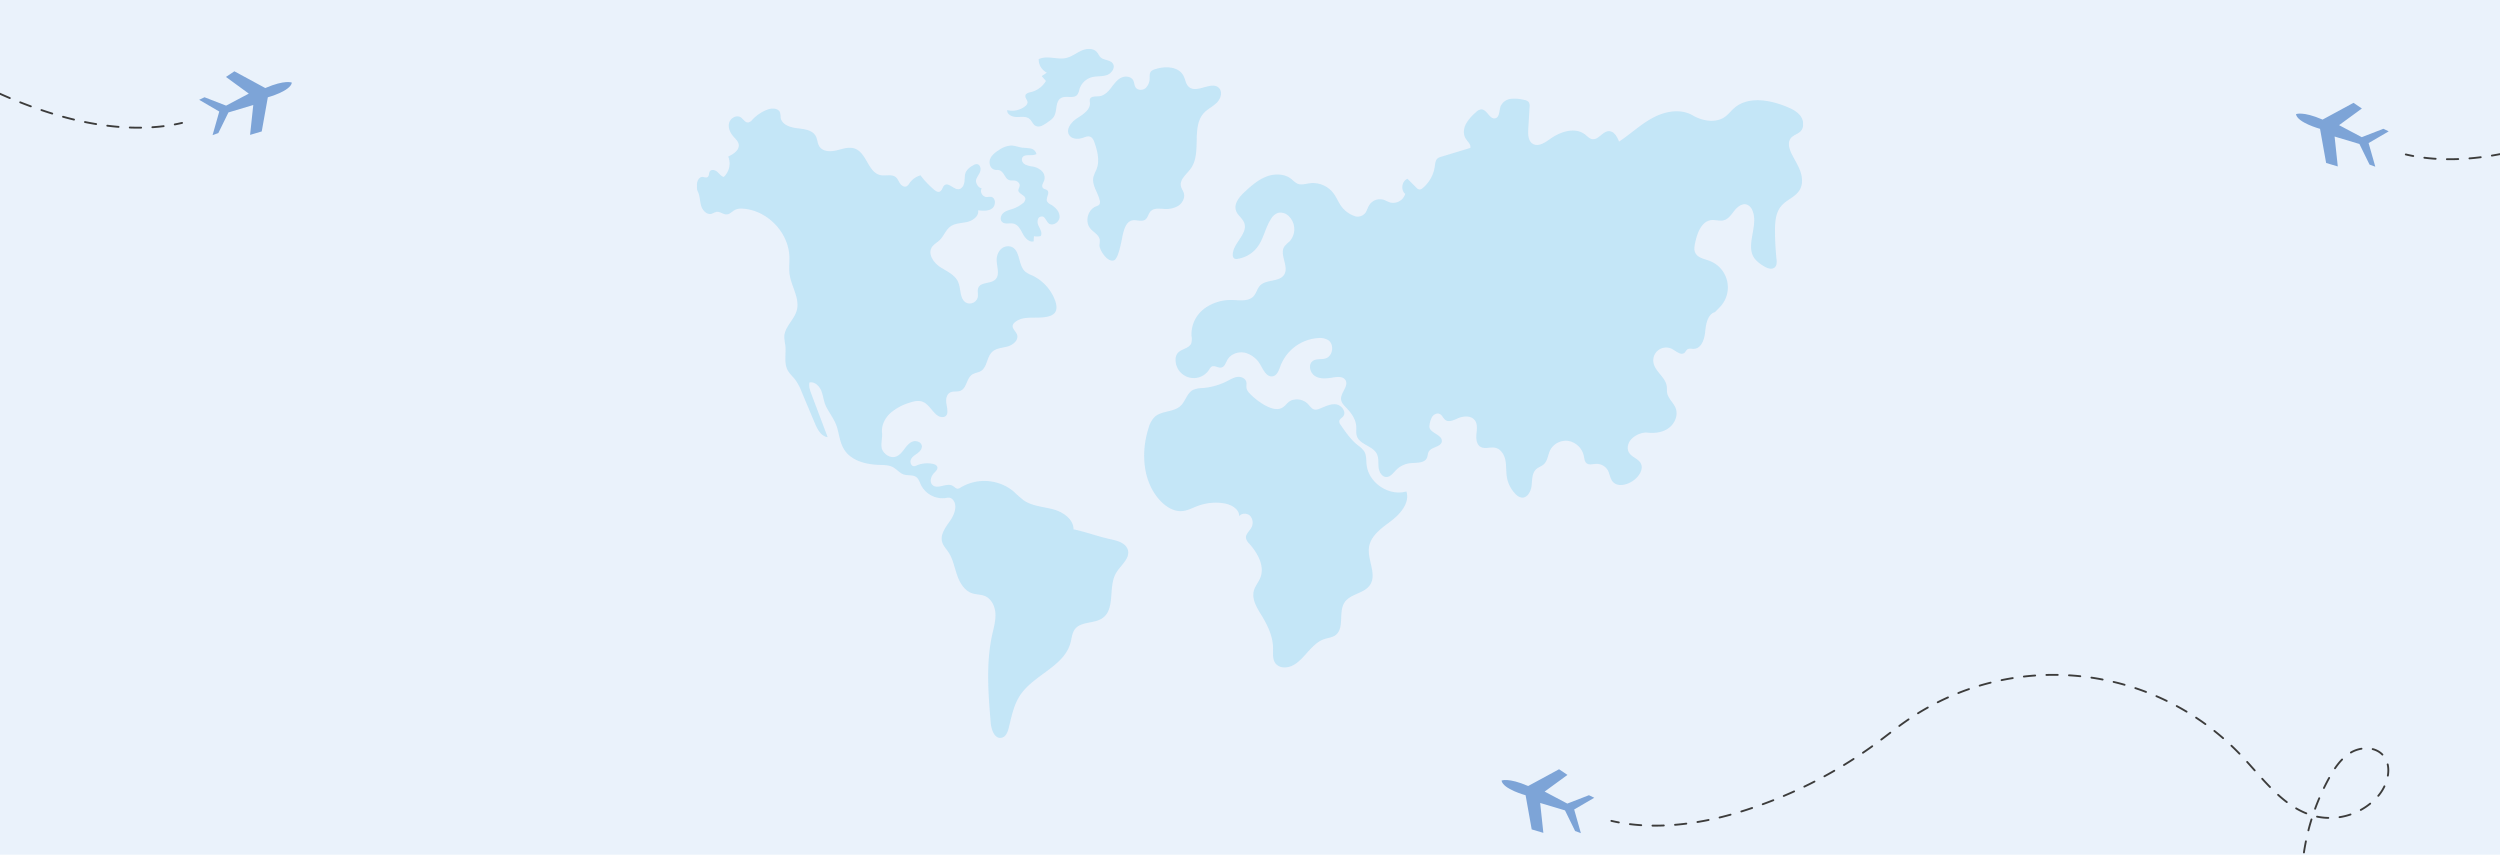 <svg xmlns="http://www.w3.org/2000/svg" xmlns:xlink="http://www.w3.org/1999/xlink" width="1328" height="454" viewBox="0 0 1328 454">
  <defs>
    <clipPath id="clip-path">
      <rect id="Rectángulo_416602" data-name="Rectángulo 416602" width="1328" height="454" transform="translate(136 1496)" fill="#eaf2fb"/>
    </clipPath>
    <clipPath id="clip-path-2">
      <rect id="Rectángulo_416601" data-name="Rectángulo 416601" width="518.27" height="159.837" fill="none"/>
    </clipPath>
    <clipPath id="clip-path-4">
      <rect id="Rectángulo_416601-3" data-name="Rectángulo 416601" width="518.27" height="159.837" transform="translate(0 0)" fill="none"/>
    </clipPath>
    <clipPath id="clip-path-5">
      <rect id="Rectángulo_416598" data-name="Rectángulo 416598" width="587.743" height="365.998" fill="none"/>
    </clipPath>
  </defs>
  <g id="Grupo_1203711" data-name="Grupo 1203711" transform="translate(-136 -1615)">
    <g id="Grupo_1202359" data-name="Grupo 1202359" transform="translate(0 119)">
      <rect id="Rectángulo_416306" data-name="Rectángulo 416306" width="1328" height="454" transform="translate(136 1496)" fill="#eaf2fb"/>
      <g id="Enmascarar_grupo_1098807" data-name="Enmascarar grupo 1098807" clip-path="url(#clip-path)">
        <g id="Grupo_1202358" data-name="Grupo 1202358">
          <g id="Grupo_1202355" data-name="Grupo 1202355" transform="translate(903.619 1775.756) rotate(13)">
            <g id="Grupo_1202356" data-name="Grupo 1202356">
              <g id="Grupo_1202353" data-name="Grupo 1202353">
                <g id="Grupo_1202352" data-name="Grupo 1202352" clip-path="url(#clip-path-2)">
                  <path id="Trazado_1040731" data-name="Trazado 1040731" d="M491.634,100.917a118.576,118.576,0,0,1-3.951-76.735c1.642-5.676,3.85-11.442,8.141-15.5s11.171-5.914,16.254-2.9c6.9,4.092,6.9,14.416,3.326,21.6a34.145,34.145,0,0,1-29.789,18.529c-17.361.059-31.549-12.854-46.007-22.467A137.31,137.31,0,0,0,261.687,45.735c-4.147,4.59-7.978,9.455-11.989,14.164a242.494,242.494,0,0,1-64.11,53.162c-19.482,11.137-42.332,19.417-64.339,19.352" fill="none" stroke="#3c3c3b" stroke-linecap="round" stroke-linejoin="round" stroke-width="1" stroke-dasharray="6 6"/>
                  <path id="Trazado_1040732" data-name="Trazado 1040732" d="M83.19,125.225l9.818-11.352-5.019-1.926L74,124.31c-11.393-2.068-14.424.377-14.424.377,1.767,4.247,14.2,4.717,14.2,4.717l7.24,16.941,6.448.4-5.224-15.093,13.741.882,7.7,9.47,3.233.394-6.29-11.432,9-8.474-3.069-.687-10.186,6.921Z" fill="#7da4d7"/>
                </g>
              </g>
            </g>
          </g>
          <g id="Grupo_1202361" data-name="Grupo 1202361" transform="translate(1325.619 1421.756) rotate(13)">
            <g id="Grupo_1202356-2" data-name="Grupo 1202356">
              <g id="Grupo_1202353-2" data-name="Grupo 1202353">
                <g id="Grupo_1202352-2" data-name="Grupo 1202352" clip-path="url(#clip-path-2)">
                  <path id="Trazado_1040731-2" data-name="Trazado 1040731" d="M491.634,100.917a118.576,118.576,0,0,1-3.951-76.735c1.642-5.676,3.85-11.442,8.141-15.5s11.171-5.914,16.254-2.9c6.9,4.092,6.9,14.416,3.326,21.6a34.145,34.145,0,0,1-29.789,18.529c-17.361.059-31.549-12.854-46.007-22.467A137.31,137.31,0,0,0,261.687,45.735c-4.147,4.59-7.978,9.455-11.989,14.164a242.494,242.494,0,0,1-64.11,53.162c-19.482,11.137-42.332,19.417-64.339,19.352" fill="none" stroke="#3c3c3b" stroke-linecap="round" stroke-linejoin="round" stroke-width="1" stroke-dasharray="6 6"/>
                  <path id="Trazado_1040732-2" data-name="Trazado 1040732" d="M83.19,125.225l9.818-11.352-5.019-1.926L74,124.31c-11.393-2.068-14.424.377-14.424.377,1.767,4.247,14.2,4.717,14.2,4.717l7.24,16.941,6.448.4-5.224-15.093,13.741.882,7.7,9.47,3.233.394-6.29-11.432,9-8.474-3.069-.687-10.186,6.921Z" fill="#7da4d7"/>
                </g>
              </g>
            </g>
          </g>
          <g id="Grupo_1202357" data-name="Grupo 1202357" transform="translate(357 1560.74) rotate(167)">
            <g id="Grupo_1202356-3" data-name="Grupo 1202356">
              <g id="Grupo_1202353-3" data-name="Grupo 1202353">
                <g id="Grupo_1202352-3" data-name="Grupo 1202352" clip-path="url(#clip-path-4)">
                  <path id="Trazado_1040731-3" data-name="Trazado 1040731" d="M370.385,31.5a118.576,118.576,0,0,0-3.951,76.735c1.642,5.676,3.85,11.442,8.141,15.5s11.171,5.914,16.254,2.9c6.9-4.092,6.9-14.416,3.326-21.6A34.145,34.145,0,0,0,364.366,86.5c-17.361-.059-31.549,12.854-46.007,22.467a138.688,138.688,0,0,1-93.1,21.906,138.69,138.69,0,0,1-84.819-44.2c-4.147-4.59-7.978-9.455-11.989-14.164a242.494,242.494,0,0,0-64.11-53.162C44.857,8.215,22.007-.065,0,0" transform="translate(121.249 27.424)" fill="none" stroke="#3c3c3b" stroke-linecap="round" stroke-linejoin="round" stroke-width="1" stroke-dasharray="6 6"/>
                  <path id="Trazado_1040732-3" data-name="Trazado 1040732" d="M23.619,21.522l9.818,11.352L28.418,34.8,14.424,22.437C3.031,24.5,0,22.06,0,22.06c1.767-4.247,14.2-4.717,14.2-4.717L21.436.4,27.884,0,22.66,15.093,36.4,14.211l7.7-9.47,3.233-.394-6.29,11.432,9,8.474-3.069.687L36.8,18.019Z" transform="translate(59.571 13.09)" fill="#7da4d7"/>
                </g>
              </g>
            </g>
          </g>
          <g id="Grupo_1202360" data-name="Grupo 1202360" transform="translate(506.128 1522)">
            <g id="Grupo_1202341" data-name="Grupo 1202341" clip-path="url(#clip-path-5)">
              <g id="Grupo_1202340" data-name="Grupo 1202340">
                <g id="Grupo_1202339" data-name="Grupo 1202339" clip-path="url(#clip-path-5)">
                  <g id="Grupo_1202338" data-name="Grupo 1202338" opacity="0.67">
                    <g id="Grupo_1202337" data-name="Grupo 1202337">
                      <g id="Grupo_1202336" data-name="Grupo 1202336" clip-path="url(#clip-path-5)">
                        <path id="Trazado_1040720" data-name="Trazado 1040720" d="M151.336,73.936a3.268,3.268,0,0,0,2.416,4.725c.859.063,1.727-.232,2.575-.086,2.547.441,2.657,4.524.605,6.094s-4.914,1.337-7.48,1.029c.549,3.089-2.762,5.509-5.822,6.207s-6.466.612-8.985,2.482c-2.421,1.8-3.4,4.97-5.555,7.08-1.4,1.371-3.286,2.289-4.287,3.972-2.137,3.6,1,8.108,4.493,10.411s7.8,4.055,9.506,7.877c1.669,3.748.724,9.178,4.354,11.09a4.423,4.423,0,0,0,6.114-2.964c.31-1.67-.386-3.5.314-5.044,1.414-3.125,6.512-1.935,8.99-4.307,2.5-2.391.891-6.491.738-9.946a8.136,8.136,0,0,1,2-5.951,5.5,5.5,0,0,1,5.886-1.471c4.789,1.974,3.4,9.787,7.307,13.184a15.018,15.018,0,0,0,3.66,2,23.816,23.816,0,0,1,12.263,13.56c.74,2.116,1.093,4.7-.354,6.407a5.732,5.732,0,0,1-2.64,1.606c-6.076,2.008-13.742-.846-18.542,3.385a3.143,3.143,0,0,0-1.032,1.454c-.5,1.83,1.643,3.246,2.267,5.038.98,2.816-2.057,5.45-4.929,6.249s-6.17.878-8.324,2.94c-2.891,2.766-2.566,8.1-6,10.163-1.438.864-3.264.929-4.651,1.872-2.967,2.018-2.812,7.182-6.123,8.565-1.777.743-3.971.046-5.641,1.006-1.567.9-2.079,2.946-1.972,4.749s.676,3.57.633,5.376a2.985,2.985,0,0,1-.942,2.371,2.464,2.464,0,0,1-1.125.434c-4.6.7-6.555-6.125-10.831-7.972-2.368-1.022-5.1-.338-7.537.507a27.057,27.057,0,0,0-10.044,5.588c-2.788,2.671-4.668,6.511-4.228,10.347.311,2.709-1.044,6.755.229,9.167s4.068,4.2,6.715,3.538c2.016-.5,3.467-2.221,4.718-3.88s2.557-3.443,4.5-4.194,4.655.144,4.963,2.2c.238,1.586-1,3-2.284,3.962s-2.781,1.8-3.476,3.247.079,3.678,1.682,3.641a3.9,3.9,0,0,0,1.39-.417,14.346,14.346,0,0,1,8.567-.8c.978.213,2.072.664,2.345,1.627.344,1.217-.807,2.276-1.689,3.182-1.667,1.714-2.6,4.722-.881,6.381,2.707,2.607,7.624-1.448,10.831.511.864.529,1.58,1.487,2.592,1.47a3.179,3.179,0,0,0,1.564-.644,24.472,24.472,0,0,1,28,2,70.95,70.95,0,0,0,5.6,4.9c4.5,3.055,10.269,3.28,15.52,4.7s10.805,5.177,10.832,10.618c6.834,1.449,13.252,3.917,20.086,5.365,3.589.761,7.813,2.089,8.783,5.628,1.259,4.594-3.9,8.118-6.29,12.238-4.316,7.431-.178,19.116-7.262,23.981-4.4,3.019-11.35,1.6-14.581,5.839-1.544,2.028-1.684,4.75-2.343,7.212-3.389,12.652-19.544,16.984-26.773,27.9-3.359,5.074-4.547,11.226-5.99,17.137-.551,2.26-1.518,4.888-3.78,5.424-3.613.857-5.519-4.1-5.827-7.8-1.309-15.683-2.6-31.649.793-47.015.821-3.716,1.92-7.449,1.694-11.247s-2.121-7.789-5.64-9.236c-2.12-.871-4.533-.72-6.708-1.445-4.14-1.378-6.621-5.606-8.037-9.733s-2.191-8.571-4.623-12.194c-1.158-1.723-2.69-3.266-3.275-5.258-1.179-4.012,1.821-7.9,4.217-11.326s4.2-8.5,1.223-11.434a2.948,2.948,0,0,0-1.064-.71,5.107,5.107,0,0,0-2.466.057,12.851,12.851,0,0,1-13.2-7c-.694-1.466-1.169-3.157-2.473-4.121-1.851-1.37-4.5-.672-6.684-1.4-2.145-.715-3.6-2.711-5.575-3.8-2.295-1.267-5.055-1.21-7.675-1.3-6.959-.231-14.622-2.218-18.342-8.1-2.124-3.36-2.612-7.455-3.653-11.291-1.241-4.566-4.11-7.7-6.134-11.978-1.19-2.516-1.347-5.406-2.39-7.987s-3.574-5-6.289-4.385c-.455,2.115.322,4.28,1.088,6.3q4.293,11.362,8.587,22.724c-3.484-.436-5.432-4.141-6.793-7.377q-3.48-8.271-6.959-16.543a29.036,29.036,0,0,0-3.456-6.579C51,174,49.3,172.573,48.283,170.665c-2.12-3.989-.706-8.874-1.256-13.359a31.758,31.758,0,0,1-.541-4.316c.08-5.272,5.281-9.061,6.642-14.155,1.712-6.414-2.978-12.692-3.848-19.273-.4-3.034.024-6.113-.08-9.171-.438-12.855-11.526-24.476-24.346-25.517a8.464,8.464,0,0,0-4.488.583c-1.524.764-2.725,2.324-4.427,2.436-1.907.126-3.608-1.67-5.495-1.36a25.759,25.759,0,0,0-2.581,1.033c-2.477.691-4.787-1.753-5.528-4.216S1.714,78.174.6,75.855C-.771,72.993.226,67.526,3.36,68.029c.808.13,1.705.489,2.388.037.935-.617.581-2.126,1.214-3.05.837-1.222,2.8-.726,3.913.255s2,2.353,3.43,2.741a9.8,9.8,0,0,0,2.411-10.869c2.781-1.283,6.055-3.432,5.551-6.453-.281-1.679-1.687-2.892-2.806-4.174C17.722,44.524,16.5,41.8,17.2,39.246s3.943-4.359,6.155-2.911c1.393.912,2.34,2.9,3.995,2.721A3.742,3.742,0,0,0,29.426,37.7a21.1,21.1,0,0,1,8.7-5.689c2.244-.679,5.3-.426,6.108,1.775a13.857,13.857,0,0,1,.319,2.713c.56,3.7,5.039,5.2,8.758,5.622s8.13.913,9.9,4.211c.914,1.7.866,3.828,1.911,5.456,1.8,2.8,5.868,2.877,9.107,2.1s6.653-2.072,9.781-.93c6.3,2.3,7,12.748,13.579,14.076,2.717.549,5.934-.685,8.089,1.058,1.063.859,1.537,2.232,2.3,3.365s2.193,2.106,3.435,1.536a4.408,4.408,0,0,0,1.563-1.68,10.807,10.807,0,0,1,5.856-4.174,47.18,47.18,0,0,0,7.247,7.64c.844.711,1.948,1.433,2.973,1.023,1.363-.546,1.4-2.6,2.6-3.443,2.242-1.585,4.8,2.452,7.53,2.14,1.793-.205,2.79-2.217,3.008-4.008s.013-3.7.838-5.311a9.12,9.12,0,0,1,3.707-3.288,3.646,3.646,0,0,1,2.075-.722c1.648.13,2.274,2.358,1.745,3.925s-1.73,2.849-2.184,4.438,1.312,4.506,2.962,4.4" fill="#b2dff5"/>
                        <path id="Trazado_1040721" data-name="Trazado 1040721" d="M164.312,68.411c-1.084-1.507-1.884-3.522-3.678-4-.78-.209-1.616-.069-2.4-.241-2.251-.491-3.225-3.429-2.431-5.593s2.764-3.65,4.713-4.879a12.575,12.575,0,0,1,6.369-2.376c2.081-.021,4.06.869,6.124,1.139a35.851,35.851,0,0,1,4.418.445,3.714,3.714,0,0,1,2.974,2.92c-2.4,1.35-6.489-.426-7.564,2.106-.533,1.256.34,2.735,1.519,3.421a12.52,12.52,0,0,0,3.924,1.081,9.53,9.53,0,0,1,4.883,2.308,4.99,4.99,0,0,1,1.428,4.993c-.473,1.383-1.684,2.947-.757,4.077.6.735,1.8.708,2.448,1.4,1.348,1.441-.954,3.828-.245,5.669a4.188,4.188,0,0,0,2.082,1.821c2.463,1.406,4.73,3.811,4.6,6.644s-3.961,5.121-5.972,3.121c-1.3-1.288-2.045-4-3.77-3.4-1.984-.022-2.356,2.931-1.519,4.73s2.2,3.8,1.292,5.568a7.371,7.371,0,0,1-3.632.073q-.09,1.4-.181,2.793c-2.434.569-4.53-1.763-5.715-3.963s-2.4-4.806-4.825-5.432c-2.107-.546-4.772.548-6.278-1.022-1.268-1.322-.558-3.654.866-4.805s3.3-1.515,5.03-2.125a17.285,17.285,0,0,0,5.027-2.79,3.183,3.183,0,0,0,1.518-2.531c-.17-1.862-2.958-2.3-3.675-4.028-.559-1.347,2.155-3.186-.63-5.1-1.9-1.3-4.147.456-5.935-2.03" fill="#b2dff5"/>
                        <path id="Trazado_1040722" data-name="Trazado 1040722" d="M176.919,37.328c-1.713-1.664-4.465-1.206-6.854-1.173s-5.414-1.281-5.143-3.654a11.081,11.081,0,0,0,9.474-2.04,2.933,2.933,0,0,0,1.3-1.971c.073-1.326-1.406-2.443-1.126-3.741.264-1.224,1.8-1.567,3.016-1.856a12.5,12.5,0,0,0,7.874-5.9l-2.226-2.565,2.723-1.839a7.8,7.8,0,0,1-4.323-7.137c4.393-2.239,9.8.441,14.606-.652,2.9-.66,5.306-2.63,8.015-3.86s6.334-1.516,8.282.733c.738.854,1.139,1.976,1.959,2.752,1.8,1.7,5.084,1.283,6.494,3.313,1.544,2.222-.685,5.333-3.257,6.171s-5.41.417-8.016,1.144a9.541,9.541,0,0,0-6.476,6.408,7.721,7.721,0,0,1-1.05,2.8c-1.9,2.379-6.023.314-8.679,1.807-3.292,1.85-1.832,7.167-4.036,10.233a8.1,8.1,0,0,1-1.913,1.779c-1.452,1.045-4.243,3.226-6.113,3.138-2.653-.124-2.926-2.333-4.527-3.888" fill="#b2dff5"/>
                        <path id="Trazado_1040723" data-name="Trazado 1040723" d="M213.891,104.243a16.45,16.45,0,0,0,.187-2.795c-.323-2.634-3.244-3.981-4.967-6-3.035-3.552-1.529-9.906,2.778-11.719.764-.321,1.655-.573,2.063-1.294a2.693,2.693,0,0,0,.115-1.87c-.9-4.3-4.349-8.26-3.377-12.547a29.562,29.562,0,0,1,1.668-4.09c1.762-4.505.516-9.59-1.073-14.159-.435-1.252-1.02-2.63-2.251-3.123-1.251-.5-2.635.116-3.91.556-2.5.863-5.751.807-7.236-1.38-2.09-3.082,1.067-7.039,4.2-9.05s7.02-4.448,6.754-8.164a5.3,5.3,0,0,1-.038-1.823c.524-1.829,3.15-1.464,5.042-1.674,2.522-.281,4.509-2.24,6.074-4.237s3.012-4.22,5.231-5.449,5.53-.973,6.7,1.277c.614,1.178.53,2.656,1.282,3.751,1.129,1.647,3.78,1.611,5.3.318a7.22,7.22,0,0,0,2.128-5.407c.028-1.193-.052-2.52.727-3.424a4.147,4.147,0,0,1,1.839-1.059c5.412-1.911,12.734-1.726,15.394,3.36,1.037,1.984,1.22,4.513,2.921,5.968,4.3,3.678,12.289-3.566,16.059.652,1.9,2.131.776,5.646-1.243,7.67s-4.741,3.247-6.715,5.314c-7.2,7.539-1.041,21.311-7.172,29.737-2.2,3.02-6.042,5.805-5.178,9.439.293,1.231,1.121,2.271,1.494,3.48.8,2.592-.754,5.482-3.052,6.924a13.234,13.234,0,0,1-7.858,1.529c-2.332-.141-5.032-.433-6.656,1.247-1.254,1.3-1.46,3.451-2.943,4.478-1.988,1.379-4.773-.172-7.111.449-2.592.687-3.717,3.663-4.456,6.241-.782,2.731-2.3,13.926-5,14.929-3.41,1.265-7.722-5.421-7.722-8.056" fill="#b2dff5"/>
                        <path id="Trazado_1040724" data-name="Trazado 1040724" d="M293.636,182.925a5.827,5.827,0,0,1-1.584-2.6c-.247-1.152.144-2.378-.157-3.517-.5-1.87-2.725-2.808-4.648-2.594s-3.632,1.262-5.352,2.148a35.3,35.3,0,0,1-13.229,3.783,13,13,0,0,0-5.029.967c-3.259,1.7-4.025,6.093-6.739,8.573-3.689,3.37-9.958,2.4-13.65,5.763A13.164,13.164,0,0,0,240,201.343c-4.174,13-3.147,28.567,6.145,38.569,3.029,3.26,7.2,5.911,11.633,5.571,2.928-.224,5.583-1.707,8.334-2.731a27.6,27.6,0,0,1,13.9-1.384c3.826.61,8.2,2.979,8.115,6.852,1.345-1.834,4.437-1.724,5.96-.035a5.525,5.525,0,0,1,.35,6.362c-1.038,1.743-2.939,3.273-2.7,5.289a5.78,5.78,0,0,0,1.745,2.958c4.45,4.995,8.348,11.882,5.876,18.1-.939,2.36-2.727,4.348-3.409,6.794-1.3,4.657,1.675,9.3,4.194,13.424,3.184,5.217,5.9,10.986,5.978,17.1.036,2.963-.426,6.329,1.568,8.521a6.3,6.3,0,0,0,4.978,1.791c8.68-.433,12.374-12.2,20.6-15.016,1.959-.67,4.147-.811,5.851-1.987,5.163-3.561,1.528-12.323,5-17.547,3.048-4.59,10.348-4.637,13.457-9.186,3.907-5.715-1.539-13.431-.461-20.269.973-6.167,6.858-10.092,11.823-13.879s9.921-9.642,8.016-15.588c-9.3,2.7-20.142-4.588-21.151-14.219-.256-2.45-.012-5.1-1.329-7.186a14.037,14.037,0,0,0-3.354-3.148c-3.663-2.934-6.381-6.857-9.046-10.722a3.064,3.064,0,0,1-.772-2.138c.18-1.041,1.321-1.572,2.006-2.376,2.011-2.36-.783-6.18-3.867-6.5s-5.963,1.369-8.873,2.44a4.693,4.693,0,0,1-2.233.39c-1.651-.232-2.631-1.89-3.784-3.093a8.287,8.287,0,0,0-7.132-2.224c-3.625.5-4.1,3.222-6.827,4.524-5.019,2.4-13.74-4.377-16.954-7.872" fill="#b2dff5"/>
                        <path id="Trazado_1040725" data-name="Trazado 1040725" d="M389.183,200.246c-.494,3.714,7.035,4.521,6.579,8.239-.377,3.069-5.541,2.785-6.986,5.518-.511.967-.442,2.146-.874,3.151-1.3,3.022-5.593,2.557-8.867,2.888a12.405,12.405,0,0,0-7.551,3.635c-1.539,1.574-3.009,3.738-5.21,3.7-2.406-.037-3.851-2.765-4.092-5.159s.147-4.95-.928-7.1c-2.159-4.326-9.07-4.863-10.6-9.448-.563-1.682-.221-3.517-.349-5.287-.276-3.8-2.7-7.09-5.334-9.835-1.165-1.211-2.459-2.49-2.7-4.152-.539-3.683,4.274-7.33,2.306-10.488-1.249-2-4.175-1.8-6.5-1.4-3.206.557-6.719.979-9.529-.662s-3.964-6.222-1.31-8.105c1.914-1.358,4.6-.643,6.829-1.361,3.883-1.248,4.728-7.488,1.316-9.724a8.844,8.844,0,0,0-5.357-1.074,23.108,23.108,0,0,0-19.941,14.723c-.842,2.283-1.746,5.124-4.136,5.586-3.026.586-4.857-3.073-6.363-5.763a13.363,13.363,0,0,0-8.247-6.721c-3.555-.83-7.712.567-9.49,3.755-.865,1.551-1.426,3.661-3.158,4.053-1.764.4-3.727-1.371-5.269-.427a4.279,4.279,0,0,0-1.22,1.51,9.673,9.673,0,0,1-17.871-5.1,5.728,5.728,0,0,1,.918-3.371c1.827-2.549,6.233-2.564,7.419-5.468a8.753,8.753,0,0,0,.124-4,17.063,17.063,0,0,1,6.691-14.324,23.732,23.732,0,0,1,15.446-4.65c3.81.13,8.268.771,10.853-2.032,1.495-1.622,1.9-4.03,3.418-5.635,3.309-3.508,10.3-1.748,12.834-5.849,2.713-4.386-2.747-10.711.139-14.984a17.852,17.852,0,0,1,2.62-2.555,9.639,9.639,0,0,0-.817-13.958,6.038,6.038,0,0,0-5.3-1.262,7.109,7.109,0,0,0-3.557,3.067c-3.119,4.672-3.961,10.63-7.347,15.112a16.25,16.25,0,0,1-10.513,6.213,2.446,2.446,0,0,1-1.866-.27,2.213,2.213,0,0,1-.666-1.747C284.6,103.233,293,98.225,290.8,92.368c-.914-2.427-3.476-3.955-4.34-6.4-1.324-3.746,1.807-7.479,4.725-10.174,3.433-3.171,7.042-6.327,11.406-8s9.686-1.594,13.314,1.351a15.034,15.034,0,0,0,3.076,2.381c2.1.938,4.5.09,6.783-.193a13.7,13.7,0,0,1,12.276,5.108c1.71,2.208,2.7,4.9,4.347,7.152a14.781,14.781,0,0,0,7.69,5.394,5.278,5.278,0,0,0,5.047-1.862c.955-1.38,1.346-3.086,2.3-4.469a6.735,6.735,0,0,1,7.272-2.575c1.253.373,2.372,1.112,3.627,1.477A6.674,6.674,0,0,0,376.323,77c-2.506-2.066-1.818-6.772,1.174-8.035l4.755,4.719a2.816,2.816,0,0,0,1.611.991,2.624,2.624,0,0,0,1.8-.8,18.343,18.343,0,0,0,6.361-11.439c.213-1.527.317-3.257,1.487-4.261a5.446,5.446,0,0,1,2.035-.939l15.35-4.651c.467-1.871-1.447-3.371-2.467-5.007-1.42-2.279-1.1-5.31.123-7.7a23.537,23.537,0,0,1,5.173-6.121,4.8,4.8,0,0,1,2.953-1.658c3.1-.067,4.459,5.471,7.472,4.74,2.386-.578,2.007-4.038,2.837-6.348a6.784,6.784,0,0,1,5.453-3.984,19.985,19.985,0,0,1,7.024.563,3.945,3.945,0,0,1,2.4,1.095,3.946,3.946,0,0,1,.518,2.761q-.348,5.827-.7,11.655c-.169,2.839-.067,6.245,2.338,7.764,2.935,1.854,6.583-.6,9.406-2.62,5.385-3.855,13.115-6.34,18.373-2.311,1.259.964,2.389,2.3,3.961,2.513,3.283.446,5.375-4.179,8.688-4.254,2.769-.063,4.439,2.961,5.467,5.533,6.152-4.049,11.554-9.238,18.056-12.7s14.757-4.941,21.1-1.2c5.433,3.2,12.979,4.3,17.788.219,1.522-1.291,2.773-2.876,4.287-4.175,7.382-6.334,18.68-4.37,27.682-.687,2.763,1.13,5.59,2.477,7.392,4.858s2.2,6.077.122,8.218c-1.478,1.522-3.854,1.974-5.183,3.627-1.759,2.186-.95,5.428.252,7.963,1.5,3.164,3.487,6.1,4.694,9.391s1.542,7.143-.234,10.161c-2.2,3.732-6.917,5.181-9.736,8.468-3.064,3.57-3.407,8.675-3.386,13.379q.033,7.446.792,14.864c.153,1.494.261,3.2-.774,4.289-1.642,1.729-4.513.493-6.5-.829a16.722,16.722,0,0,1-4.3-3.65c-5.286-7.067,2.385-17.758-1.291-25.782a5.307,5.307,0,0,0-2.759-2.9c-2.458-.916-5.033,1.035-6.664,3.089s-3.17,4.524-5.706,5.2c-2.146.569-4.422-.342-6.628-.089-5.2.6-7.432,6.781-8.546,11.893-.4,1.813-.775,3.783.021,5.459,1.287,2.71,4.8,3.244,7.6,4.307a15.054,15.054,0,0,1,6.055,23.916c-.984,1.138-2.166,2.18-3.18,3.3-3.855,1.031-4.845,6.418-5.2,10.392s-2,8.969-5.983,9.115c-1.22.045-2.593-.389-3.568.345-.595.449-.855,1.224-1.409,1.722-1.8,1.62-4.333-.705-6.448-1.892a6.833,6.833,0,0,0-10.092,7.034c.773,4.853,6.449,7.833,7.086,12.706.15,1.151,0,2.33.2,3.475.533,3.081,3.411,5.216,4.529,8.137,1.463,3.821-.54,8.366-3.9,10.7s-7.731,2.773-11.785,2.22a11.791,11.791,0,0,0-7.442,3.127c-2.135,1.885-3.112,5.289-1.571,7.684,1.5,2.334,4.809,3.081,6.128,5.524,1.663,3.081-.794,6.81-3.568,8.946-3.356,2.583-8.775,3.992-11.413.679-1.31-1.644-1.438-3.934-2.44-5.782a6.9,6.9,0,0,0-6.212-3.525c-1.749.073-3.733.762-5.1-.337-1.09-.877-1.185-2.459-1.467-3.829a10.346,10.346,0,0,0-7.9-7.958,9.417,9.417,0,0,0-9.97,4.811c-1.246,2.511-1.352,5.7-3.445,7.569-1.164,1.038-2.77,1.472-3.937,2.507-2.326,2.063-2.177,5.639-2.5,8.731s-2.261,6.787-5.347,6.413a5.7,5.7,0,0,1-3.21-1.89,16.892,16.892,0,0,1-4.579-8.96c-.5-2.964-.2-6.027-.787-8.975s-2.416-5.981-5.353-6.618c-2.607-.565-5.587.85-7.873-.525-2.141-1.289-2.395-4.269-2.155-6.757s.659-5.253-.816-7.271c-1.954-2.674-6.079-2.421-9.111-1.09-2.1.923-4.611,2.211-6.5.908-1.224-.842-1.7-2.548-3.027-3.22-1.53-.777-3.476.3-4.255,1.829a12.716,12.716,0,0,0-1.266,4.506" fill="#b2dff5"/>
                      </g>
                    </g>
                  </g>
                </g>
              </g>
            </g>
          </g>
        </g>
      </g>
    </g>
  </g>
</svg>
